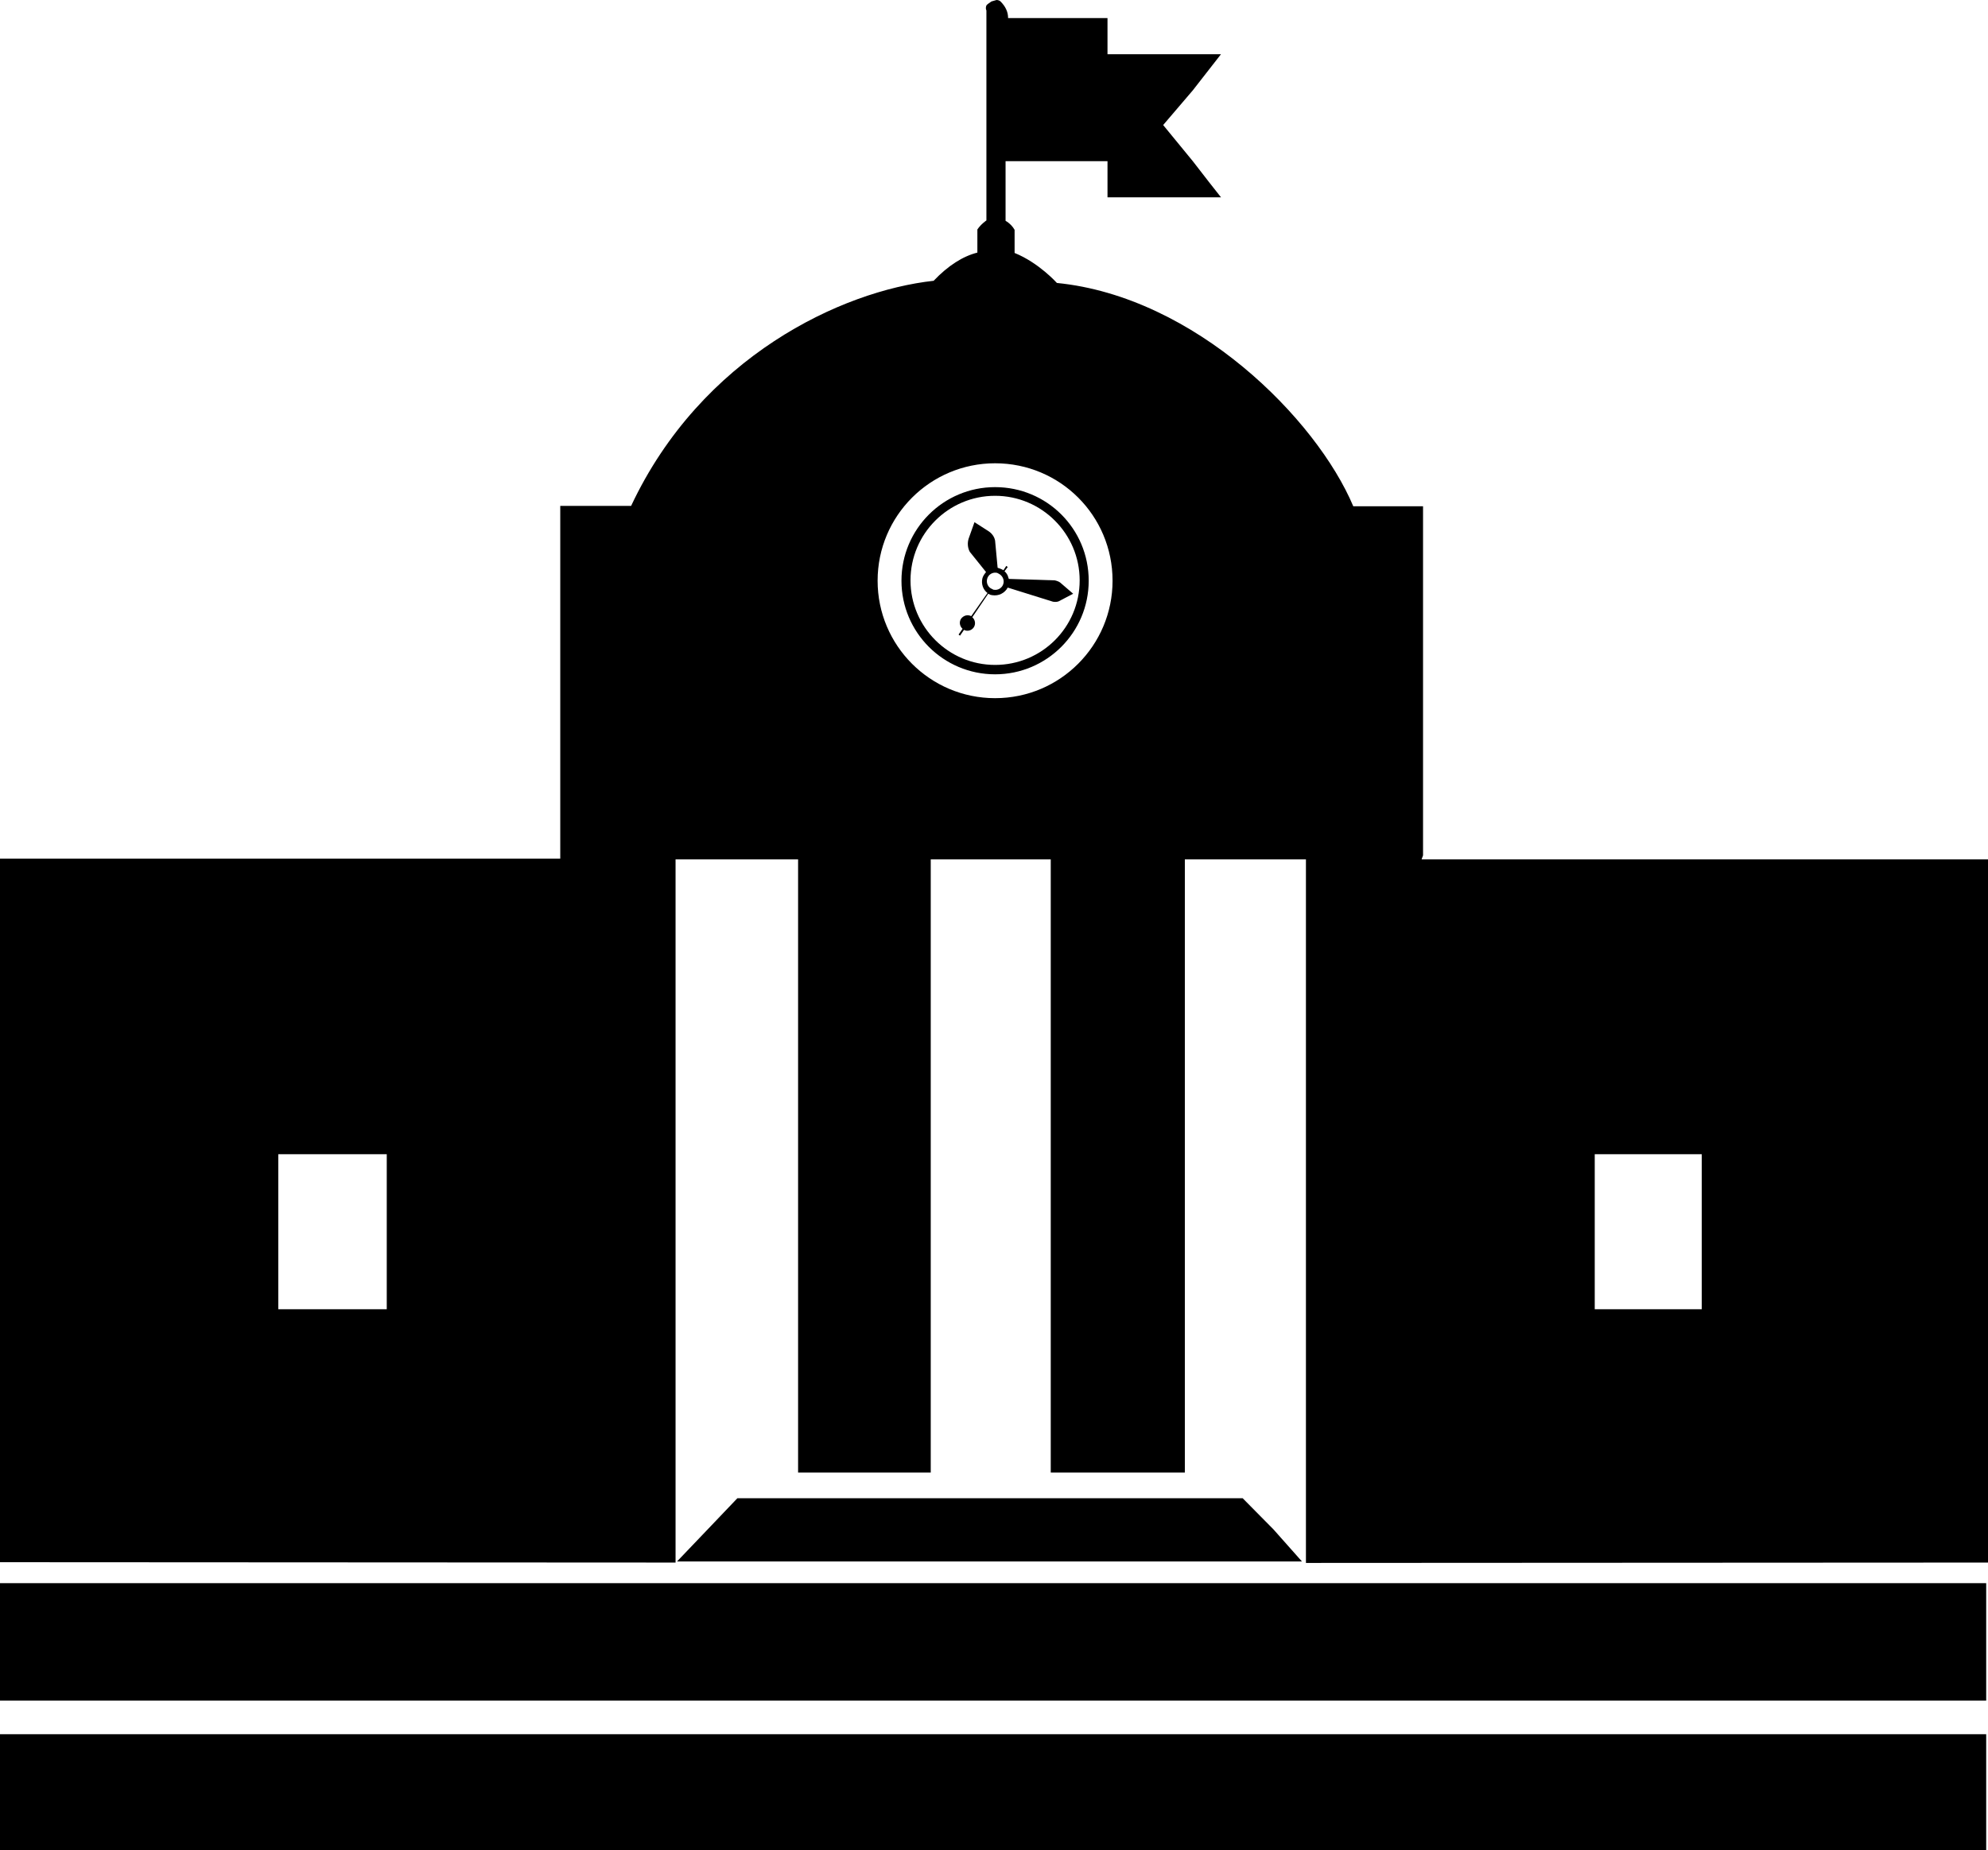 <?xml version="1.0" encoding="utf-8"?>
<!-- Generator: Adobe Illustrator 21.1.0, SVG Export Plug-In . SVG Version: 6.00 Build 0)  -->
<svg version="1.1" id="Layer_2" xmlns="http://www.w3.org/2000/svg" xmlns:xlink="http://www.w3.org/1999/xlink" x="0px" y="0px"
	 viewBox="0 0 550 512" style="enable-background:new 0 0 550 512;" xml:space="preserve">
<g>
	<path d="M293.4,161.3c-0.4-0.3-1-0.5-1.5-0.6l-12.8-0.4c0,0,0-0.1,0-0.1c-0.1-0.3-0.2-0.6-0.3-0.9c0-0.1-0.1-0.2-0.1-0.2
		c-0.2-0.4-0.5-0.7-0.8-1l0.9-1.2l-0.4-0.3l-0.8,1.2c-0.3-0.2-0.5-0.3-0.8-0.4l-0.5-0.2c-0.1,0-0.2,0-0.3-0.1l-0.7-7.5
		c-0.2-1.1-0.9-2-1.8-2.6l-3.9-2.5l-1.6,4.5c-0.4,1.2-0.3,2.6,0.3,3.7l4.5,5.6c-0.4,0.5-0.8,1-1,1.7c-0.4,1.6,0.2,3.2,1.4,4.1
		l-4.5,6.4c-1-0.5-2.1-0.2-2.8,0.7c-0.6,0.9-0.4,2.1,0.4,2.8l-1.1,1.6l0.4,0.3l1.1-1.6c0.9,0.5,2.1,0.2,2.7-0.7
		c0.6-0.9,0.4-2.1-0.4-2.8l4.4-6.5c0.2,0.1,0.4,0.2,0.6,0.3l0.5,0.1c1.8,0.3,3.5-0.6,4.3-2.1l12.5,3.9c0.5,0.1,1.1,0.1,1.6-0.1
		l4-2.1L293.4,161.3z M277.6,161.5c-0.3,1.2-1.5,1.9-2.6,1.7c-0.1,0-0.2,0-0.3-0.1c-0.1,0-0.2-0.1-0.2-0.1c-1.1-0.4-1.7-1.6-1.4-2.8
		c0.3-1.2,1.5-1.9,2.6-1.7c0.1,0,0.2,0,0.3,0.1c0.1,0,0.2,0.1,0.2,0.1C277.3,159.2,277.9,160.4,277.6,161.5z M293.4,161.3
		c-0.4-0.3-1-0.5-1.5-0.6l-12.8-0.4c0,0,0-0.1,0-0.1c-0.1-0.3-0.2-0.6-0.3-0.9c0-0.1-0.1-0.2-0.1-0.2c-0.2-0.4-0.5-0.7-0.8-1
		l0.9-1.2l-0.4-0.3l-0.8,1.2c-0.3-0.2-0.5-0.3-0.8-0.4l-0.5-0.2c-0.1,0-0.2,0-0.3-0.1l-0.7-7.5c-0.2-1.1-0.9-2-1.8-2.6l-3.9-2.5
		l-1.6,4.5c-0.4,1.2-0.3,2.6,0.3,3.7l4.5,5.6c-0.4,0.5-0.8,1-1,1.7c-0.4,1.6,0.2,3.2,1.4,4.1l-4.5,6.4c-1-0.5-2.1-0.2-2.8,0.7
		c-0.6,0.9-0.4,2.1,0.4,2.8l-1.1,1.6l0.4,0.3l1.1-1.6c0.9,0.5,2.1,0.2,2.7-0.7c0.6-0.9,0.4-2.1-0.4-2.8l4.4-6.5
		c0.2,0.1,0.4,0.2,0.6,0.3l0.5,0.1c1.8,0.3,3.5-0.6,4.3-2.1l12.5,3.9c0.5,0.1,1.1,0.1,1.6-0.1l4-2.1L293.4,161.3z M277.6,161.5
		c-0.3,1.2-1.5,1.9-2.6,1.7c-0.1,0-0.2,0-0.3-0.1c-0.1,0-0.2-0.1-0.2-0.1c-1.1-0.4-1.7-1.6-1.4-2.8c0.3-1.2,1.5-1.9,2.6-1.7
		c0.1,0,0.2,0,0.3,0.1c0.1,0,0.2,0.1,0.2,0.1C277.3,159.2,277.9,160.4,277.6,161.5z M293.3,161.2c-0.4-0.3-1-0.5-1.5-0.6l-12.7-0.4
		c-0.1-0.3-0.2-0.6-0.3-0.9c0-0.1-0.1-0.2-0.1-0.2c-0.2-0.4-0.5-0.8-0.8-1l0.9-1.2l-0.4-0.3l-0.8,1.2c-0.3-0.2-0.5-0.3-0.8-0.4
		l-0.5-0.2c-0.1,0-0.2,0-0.3-0.1l-0.7-7.5c-0.2-1.1-0.9-2-1.8-2.6l-3.9-2.5l-1.6,4.5c-0.4,1.2-0.3,2.6,0.3,3.7l4.5,5.6
		c-0.4,0.5-0.8,1-1,1.7c-0.4,1.6,0.2,3.2,1.4,4.1l-4.5,6.4c-1-0.5-2.1-0.2-2.8,0.7c-0.6,0.9-0.4,2.1,0.4,2.8l-1.1,1.6l0.4,0.3
		l1.1-1.6c0.9,0.5,2.1,0.2,2.7-0.7c0.6-0.9,0.4-2.1-0.4-2.8l4.4-6.5c0.2,0.1,0.4,0.2,0.6,0.3l0.5,0.1c1.8,0.3,3.5-0.6,4.3-2.1
		l12.5,3.9c0.5,0.1,1.1,0.1,1.6-0.1l4-2.1L293.3,161.2z M277.6,161.5c-0.3,1.2-1.5,1.9-2.6,1.7c-0.1,0-0.2,0-0.3-0.1
		c-0.1,0-0.2-0.1-0.2-0.1c-1.1-0.4-1.7-1.6-1.4-2.8c0.3-1.2,1.5-1.9,2.6-1.7c0.1,0,0.2,0,0.3,0.1c0.1,0,0.2,0.1,0.2,0.1
		C277.3,159.2,277.9,160.4,277.6,161.5z M293.3,161.2c-0.4-0.3-1-0.5-1.5-0.6l-12.7-0.4c-0.1-0.3-0.2-0.6-0.3-0.9
		c0-0.1-0.1-0.2-0.1-0.2c-0.2-0.4-0.5-0.8-0.8-1l0.9-1.2l-0.4-0.3l-0.8,1.2c-0.3-0.2-0.5-0.3-0.8-0.4l-0.5-0.2c-0.1,0-0.2,0-0.3-0.1
		l-0.7-7.5c-0.2-1.1-0.9-2-1.8-2.6l-3.9-2.5l-1.6,4.5c-0.4,1.2-0.3,2.6,0.3,3.7l4.5,5.6c-0.4,0.5-0.8,1-1,1.7
		c-0.4,1.6,0.2,3.2,1.4,4.1l-4.5,6.4c-1-0.5-2.1-0.2-2.8,0.7c-0.6,0.9-0.4,2.1,0.4,2.8l-1.1,1.6l0.4,0.3l1.1-1.6
		c0.9,0.5,2.1,0.2,2.7-0.7c0.6-0.9,0.4-2.1-0.4-2.8l4.4-6.5c0.2,0.1,0.4,0.2,0.6,0.3l0.5,0.1c1.8,0.3,3.5-0.6,4.3-2.1l12.5,3.9
		c0.5,0.1,1.1,0.1,1.6-0.1l4-2.1L293.3,161.2z M277.6,161.5c-0.3,1.2-1.5,1.9-2.6,1.7c-0.1,0-0.2,0-0.3-0.1c-0.1,0-0.2-0.1-0.2-0.1
		c-1.1-0.4-1.7-1.6-1.4-2.8c0.3-1.2,1.5-1.9,2.6-1.7c0.1,0,0.2,0,0.3,0.1c0.1,0,0.2,0.1,0.2,0.1
		C277.3,159.2,277.9,160.4,277.6,161.5z M293.3,161.2c-0.4-0.3-1-0.5-1.5-0.6l-12.7-0.4c-0.1-0.3-0.2-0.6-0.3-0.9
		c0-0.1-0.1-0.2-0.1-0.2c-0.2-0.4-0.5-0.8-0.8-1l0.9-1.2l-0.4-0.3l-0.8,1.2c-0.3-0.2-0.5-0.3-0.8-0.4l-0.5-0.2c-0.1,0-0.2,0-0.3-0.1
		l-0.7-7.5c-0.2-1.1-0.9-2-1.8-2.6l-3.9-2.5l-1.6,4.5c-0.4,1.2-0.3,2.6,0.3,3.7l4.5,5.6c-0.4,0.5-0.8,1-1,1.7
		c-0.4,1.6,0.2,3.2,1.4,4.1l-4.5,6.4c-1-0.5-2.1-0.2-2.8,0.7c-0.6,0.9-0.4,2.1,0.4,2.8l-1.1,1.6l0.4,0.3l1.1-1.6
		c0.9,0.5,2.1,0.2,2.7-0.7c0.6-0.9,0.4-2.1-0.4-2.8l4.4-6.5c0.2,0.1,0.4,0.2,0.6,0.3l0.5,0.1c1.8,0.3,3.5-0.6,4.3-2.1l12.5,3.9
		c0.5,0.1,1.1,0.1,1.6-0.1l4-2.1L293.3,161.2z M277.6,161.5c-0.3,1.2-1.5,1.9-2.6,1.7c-0.1,0-0.2,0-0.3-0.1c-0.1,0-0.2-0.1-0.2-0.1
		c-1.1-0.4-1.7-1.6-1.4-2.8c0.3-1.2,1.5-1.9,2.6-1.7c0.1,0,0.2,0,0.3,0.1c0.1,0,0.2,0.1,0.2,0.1
		C277.3,159.2,277.9,160.4,277.6,161.5z M293.3,161.2c-0.4-0.3-1-0.5-1.5-0.6l-12.7-0.4c-0.1-0.3-0.2-0.6-0.3-0.9
		c0-0.1-0.1-0.2-0.1-0.2c-0.2-0.4-0.5-0.8-0.8-1l0.9-1.2l-0.4-0.3l-0.8,1.2c-0.3-0.2-0.5-0.3-0.8-0.4l-0.5-0.2c-0.1,0-0.2,0-0.3-0.1
		l-0.7-7.5c-0.2-1.1-0.9-2-1.8-2.6l-3.9-2.5l-1.6,4.5c-0.4,1.2-0.3,2.6,0.3,3.7l4.5,5.6c-0.4,0.5-0.8,1-1,1.7
		c-0.4,1.6,0.2,3.2,1.4,4.1l-4.5,6.4c-1-0.5-2.1-0.2-2.8,0.7c-0.6,0.9-0.4,2.1,0.4,2.8l-1.1,1.6l0.4,0.3l1.1-1.6
		c0.9,0.5,2.1,0.2,2.7-0.7c0.6-0.9,0.4-2.1-0.4-2.8l4.4-6.5c0.2,0.1,0.4,0.2,0.6,0.3l0.5,0.1c1.8,0.3,3.5-0.6,4.3-2.1l12.5,3.9
		c0.5,0.1,1.1,0.1,1.6-0.1l4-2.1L293.3,161.2z M277.6,161.5c-0.3,1.2-1.5,1.9-2.6,1.7c-0.1,0-0.2,0-0.3-0.1c-0.1,0-0.2-0.1-0.2-0.1
		c-1.1-0.4-1.7-1.6-1.4-2.8c0.3-1.2,1.5-1.9,2.6-1.7c0.1,0,0.2,0,0.3,0.1c0.1,0,0.2,0.1,0.2,0.1
		C277.3,159.2,277.9,160.4,277.6,161.5z M275.3,134.8c-14.3,0-25.9,11.6-25.9,25.9s11.6,25.9,25.9,25.9s25.9-11.6,25.9-25.9
		C301.2,146.3,289.6,134.8,275.3,134.8z M275.3,184c-12.9,0-23.4-10.5-23.4-23.4c0-12.9,10.5-23.4,23.4-23.4
		c12.9,0,23.4,10.5,23.4,23.4C298.7,173.6,288.2,184,275.3,184z M293.3,161.2c-0.4-0.3-1-0.5-1.5-0.6l-12.7-0.4
		c-0.1-0.3-0.2-0.6-0.3-0.9c0-0.1-0.1-0.2-0.1-0.2c-0.2-0.4-0.5-0.8-0.8-1l0.9-1.2l-0.4-0.3l-0.8,1.2c-0.3-0.2-0.5-0.3-0.8-0.4
		l-0.5-0.2c-0.1,0-0.2,0-0.3-0.1l-0.7-7.5c-0.2-1.1-0.9-2-1.8-2.6l-3.9-2.5l-1.6,4.5c-0.4,1.2-0.3,2.6,0.3,3.7l4.5,5.6
		c-0.4,0.5-0.8,1-1,1.7c-0.4,1.6,0.2,3.2,1.4,4.1l-4.5,6.4c-1-0.5-2.1-0.2-2.8,0.7c-0.6,0.9-0.4,2.1,0.4,2.8l-1.1,1.6l0.4,0.3
		l1.1-1.6c0.9,0.5,2.1,0.2,2.7-0.7c0.6-0.9,0.4-2.1-0.4-2.8l4.4-6.5c0.2,0.1,0.4,0.2,0.6,0.3l0.5,0.1c1.8,0.3,3.5-0.6,4.3-2.1
		l12.5,3.9c0.5,0.1,1.1,0.1,1.6-0.1l4-2.1L293.3,161.2z M277.6,161.5c-0.3,1.2-1.5,1.9-2.6,1.7c-0.1,0-0.2,0-0.3-0.1
		c-0.1,0-0.2-0.1-0.2-0.1c-1.1-0.4-1.7-1.6-1.4-2.8c0.3-1.2,1.5-1.9,2.6-1.7c0.1,0,0.2,0,0.3,0.1c0.1,0,0.2,0.1,0.2,0.1
		C277.3,159.2,277.9,160.4,277.6,161.5z M293.3,161.2c-0.4-0.3-1-0.5-1.5-0.6l-12.7-0.4c-0.1-0.3-0.2-0.6-0.3-0.9
		c0-0.1-0.1-0.2-0.1-0.2c-0.2-0.4-0.5-0.8-0.8-1l0.9-1.2l-0.4-0.3l-0.8,1.2c-0.3-0.2-0.5-0.3-0.8-0.4l-0.5-0.2c-0.1,0-0.2,0-0.3-0.1
		l-0.7-7.5c-0.2-1.1-0.9-2-1.8-2.6l-3.9-2.5l-1.6,4.5c-0.4,1.2-0.3,2.6,0.3,3.7l4.5,5.6c-0.4,0.5-0.8,1-1,1.7
		c-0.4,1.6,0.2,3.2,1.4,4.1l-4.5,6.4c-1-0.5-2.1-0.2-2.8,0.7c-0.6,0.9-0.4,2.1,0.4,2.8l-1.1,1.6l0.4,0.3l1.1-1.6
		c0.9,0.5,2.1,0.2,2.7-0.7c0.6-0.9,0.4-2.1-0.4-2.8l4.4-6.5c0.2,0.1,0.4,0.2,0.6,0.3l0.5,0.1c1.8,0.3,3.5-0.6,4.3-2.1l12.5,3.9
		c0.5,0.1,1.1,0.1,1.6-0.1l4-2.1L293.3,161.2z M277.6,161.5c-0.3,1.2-1.5,1.9-2.6,1.7c-0.1,0-0.2,0-0.3-0.1c-0.1,0-0.2-0.1-0.2-0.1
		c-1.1-0.4-1.7-1.6-1.4-2.8c0.3-1.2,1.5-1.9,2.6-1.7c0.1,0,0.2,0,0.3,0.1c0.1,0,0.2,0.1,0.2,0.1
		C277.3,159.2,277.9,160.4,277.6,161.5z M293.3,161.2c-0.4-0.3-1-0.5-1.5-0.6l-12.7-0.4c-0.1-0.3-0.2-0.6-0.3-0.9
		c0-0.1-0.1-0.2-0.1-0.2c-0.2-0.4-0.5-0.8-0.8-1l0.9-1.2l-0.4-0.3l-0.8,1.2c-0.3-0.2-0.5-0.3-0.8-0.4l-0.5-0.2c-0.1,0-0.2,0-0.3-0.1
		l-0.7-7.5c-0.2-1.1-0.9-2-1.8-2.6l-3.9-2.5l-1.6,4.5c-0.4,1.2-0.3,2.6,0.3,3.7l4.5,5.6c-0.4,0.5-0.8,1-1,1.7
		c-0.4,1.6,0.2,3.2,1.4,4.1l-4.5,6.4c-1-0.5-2.1-0.2-2.8,0.7c-0.6,0.9-0.4,2.1,0.4,2.8l-1.1,1.6l0.4,0.3l1.1-1.6
		c0.9,0.5,2.1,0.2,2.7-0.7c0.6-0.9,0.4-2.1-0.4-2.8l4.4-6.5c0.2,0.1,0.4,0.2,0.6,0.3l0.5,0.1c1.8,0.3,3.5-0.6,4.3-2.1l12.5,3.9
		c0.5,0.1,1.1,0.1,1.6-0.1l4-2.1L293.3,161.2z M277.6,161.5c-0.3,1.2-1.5,1.9-2.6,1.7c-0.1,0-0.2,0-0.3-0.1c-0.1,0-0.2-0.1-0.2-0.1
		c-1.1-0.4-1.7-1.6-1.4-2.8c0.3-1.2,1.5-1.9,2.6-1.7c0.1,0,0.2,0,0.3,0.1c0.1,0,0.2,0.1,0.2,0.1
		C277.3,159.2,277.9,160.4,277.6,161.5z M293.3,161.2c-0.4-0.3-1-0.5-1.5-0.6l-12.7-0.4c-0.1-0.3-0.2-0.6-0.3-0.9
		c0-0.1-0.1-0.2-0.1-0.2c-0.2-0.4-0.5-0.8-0.8-1l0.9-1.2l-0.4-0.3l-0.8,1.2c-0.3-0.2-0.5-0.3-0.8-0.4l-0.5-0.2c-0.1,0-0.2,0-0.3-0.1
		l-0.7-7.5c-0.2-1.1-0.9-2-1.8-2.6l-3.9-2.5l-1.6,4.5c-0.4,1.2-0.3,2.6,0.3,3.7l4.5,5.6c-0.4,0.5-0.8,1-1,1.7
		c-0.4,1.6,0.2,3.2,1.4,4.1l-4.5,6.4c-1-0.5-2.1-0.2-2.8,0.7c-0.6,0.9-0.4,2.1,0.4,2.8l-1.1,1.6l0.4,0.3l1.1-1.6
		c0.9,0.5,2.1,0.2,2.7-0.7c0.6-0.9,0.4-2.1-0.4-2.8l4.4-6.5c0.2,0.1,0.4,0.2,0.6,0.3l0.5,0.1c1.8,0.3,3.5-0.6,4.3-2.1l12.5,3.9
		c0.5,0.1,1.1,0.1,1.6-0.1l4-2.1L293.3,161.2z M277.6,161.5c-0.3,1.2-1.5,1.9-2.6,1.7c-0.1,0-0.2,0-0.3-0.1c-0.1,0-0.2-0.1-0.2-0.1
		c-1.1-0.4-1.7-1.6-1.4-2.8c0.3-1.2,1.5-1.9,2.6-1.7c0.1,0,0.2,0,0.3,0.1c0.1,0,0.2,0.1,0.2,0.1
		C277.3,159.2,277.9,160.4,277.6,161.5z M293.3,161.2c-0.4-0.3-1-0.5-1.5-0.6l-12.7-0.4c-0.1-0.3-0.2-0.6-0.3-0.9
		c0-0.1-0.1-0.2-0.1-0.2c-0.2-0.4-0.5-0.8-0.8-1l0.9-1.2l-0.4-0.3l-0.8,1.2c-0.3-0.2-0.5-0.3-0.8-0.4l-0.5-0.2c-0.1,0-0.2,0-0.3-0.1
		l-0.7-7.5c-0.2-1.1-0.9-2-1.8-2.6l-3.9-2.5l-1.6,4.5c-0.4,1.2-0.3,2.6,0.3,3.7l4.5,5.6c-0.4,0.5-0.8,1-1,1.7
		c-0.4,1.6,0.2,3.2,1.4,4.1l-4.5,6.4c-1-0.5-2.1-0.2-2.8,0.7c-0.6,0.9-0.4,2.1,0.4,2.8l-1.1,1.6l0.4,0.3l1.1-1.6
		c0.9,0.5,2.1,0.2,2.7-0.7c0.6-0.9,0.4-2.1-0.4-2.8l4.4-6.5c0.2,0.1,0.4,0.2,0.6,0.3l0.5,0.1c1.8,0.3,3.5-0.6,4.3-2.1l12.5,3.9
		c0.5,0.1,1.1,0.1,1.6-0.1l4-2.1L293.3,161.2z M277.6,161.5c-0.3,1.2-1.5,1.9-2.6,1.7c-0.1,0-0.2,0-0.3-0.1c-0.1,0-0.2-0.1-0.2-0.1
		c-1.1-0.4-1.7-1.6-1.4-2.8c0.3-1.2,1.5-1.9,2.6-1.7c0.1,0,0.2,0,0.3,0.1c0.1,0,0.2,0.1,0.2,0.1
		C277.3,159.2,277.9,160.4,277.6,161.5z M293.3,161.2c-0.4-0.3-1-0.5-1.5-0.6l-12.7-0.4c-0.1-0.3-0.2-0.6-0.3-0.9
		c0-0.1-0.1-0.2-0.1-0.2c-0.2-0.4-0.5-0.8-0.8-1l0.9-1.2l-0.4-0.3l-0.8,1.2c-0.3-0.2-0.5-0.3-0.8-0.4l-0.5-0.2c-0.1,0-0.2,0-0.3-0.1
		l-0.7-7.5c-0.2-1.1-0.9-2-1.8-2.6l-3.9-2.5l-1.6,4.5c-0.4,1.2-0.3,2.6,0.3,3.7l4.5,5.6c-0.4,0.5-0.8,1-1,1.7
		c-0.4,1.6,0.2,3.2,1.4,4.1l-4.5,6.4c-1-0.5-2.1-0.2-2.8,0.7c-0.6,0.9-0.4,2.1,0.4,2.8l-1.1,1.6l0.4,0.3l1.1-1.6
		c0.9,0.5,2.1,0.2,2.7-0.7c0.6-0.9,0.4-2.1-0.4-2.8l4.4-6.5c0.2,0.1,0.4,0.2,0.6,0.3l0.5,0.1c1.8,0.3,3.5-0.6,4.3-2.1l12.5,3.9
		c0.5,0.1,1.1,0.1,1.6-0.1l4-2.1L293.3,161.2z M277.6,161.5c-0.3,1.2-1.5,1.9-2.6,1.7c-0.1,0-0.2,0-0.3-0.1c-0.1,0-0.2-0.1-0.2-0.1
		c-1.1-0.4-1.7-1.6-1.4-2.8c0.3-1.2,1.5-1.9,2.6-1.7c0.1,0,0.2,0,0.3,0.1c0.1,0,0.2,0.1,0.2,0.1
		C277.3,159.2,277.9,160.4,277.6,161.5z M275.3,134.8c-14.3,0-25.9,11.6-25.9,25.9s11.6,25.9,25.9,25.9s25.9-11.6,25.9-25.9
		C301.2,146.3,289.6,134.8,275.3,134.8z M275.3,184c-12.9,0-23.4-10.5-23.4-23.4c0-12.9,10.5-23.4,23.4-23.4
		c12.9,0,23.4,10.5,23.4,23.4C298.7,173.6,288.2,184,275.3,184z M293.3,161.2c-0.4-0.3-1-0.5-1.5-0.6l-12.7-0.4
		c-0.1-0.3-0.2-0.6-0.3-0.9c0-0.1-0.1-0.2-0.1-0.2c-0.2-0.4-0.5-0.8-0.8-1l0.9-1.2l-0.4-0.3l-0.8,1.2c-0.3-0.2-0.5-0.3-0.8-0.4
		l-0.5-0.2c-0.1,0-0.2,0-0.3-0.1l-0.7-7.5c-0.2-1.1-0.9-2-1.8-2.6l-3.9-2.5l-1.6,4.5c-0.4,1.2-0.3,2.6,0.3,3.7l4.5,5.6
		c-0.4,0.5-0.8,1-1,1.7c-0.4,1.6,0.2,3.2,1.4,4.1l-4.5,6.4c-1-0.5-2.1-0.2-2.8,0.7c-0.6,0.9-0.4,2.1,0.4,2.8l-1.1,1.6l0.4,0.3
		l1.1-1.6c0.9,0.5,2.1,0.2,2.7-0.7c0.6-0.9,0.4-2.1-0.4-2.8l4.4-6.5c0.2,0.1,0.4,0.2,0.6,0.3l0.5,0.1c1.8,0.3,3.5-0.6,4.3-2.1
		l12.5,3.9c0.5,0.1,1.1,0.1,1.6-0.1l4-2.1L293.3,161.2z M277.6,161.5c-0.3,1.2-1.5,1.9-2.6,1.7c-0.1,0-0.2,0-0.3-0.1
		c-0.1,0-0.2-0.1-0.2-0.1c-1.1-0.4-1.7-1.6-1.4-2.8c0.3-1.2,1.5-1.9,2.6-1.7c0.1,0,0.2,0,0.3,0.1c0.1,0,0.2,0.1,0.2,0.1
		C277.3,159.2,277.9,160.4,277.6,161.5z M293.3,161.2c-0.4-0.3-1-0.5-1.5-0.6l-12.7-0.4c-0.1-0.3-0.2-0.6-0.3-0.9
		c0-0.1-0.1-0.2-0.1-0.2c-0.2-0.4-0.5-0.8-0.8-1l0.9-1.2l-0.4-0.3l-0.8,1.2c-0.3-0.2-0.5-0.3-0.8-0.4l-0.5-0.2c-0.1,0-0.2,0-0.3-0.1
		l-0.7-7.5c-0.2-1.1-0.9-2-1.8-2.6l-3.9-2.5l-1.6,4.5c-0.4,1.2-0.3,2.6,0.3,3.7l4.5,5.6c-0.4,0.5-0.8,1-1,1.7
		c-0.4,1.6,0.2,3.2,1.4,4.1l-4.5,6.4c-1-0.5-2.1-0.2-2.8,0.7c-0.6,0.9-0.4,2.1,0.4,2.8l-1.1,1.6l0.4,0.3l1.1-1.6
		c0.9,0.5,2.1,0.2,2.7-0.7c0.6-0.9,0.4-2.1-0.4-2.8l4.4-6.5c0.2,0.1,0.4,0.2,0.6,0.3l0.5,0.1c1.8,0.3,3.5-0.6,4.3-2.1l12.5,3.9
		c0.5,0.1,1.1,0.1,1.6-0.1l4-2.1L293.3,161.2z M277.6,161.5c-0.3,1.2-1.5,1.9-2.6,1.7c-0.1,0-0.2,0-0.3-0.1c-0.1,0-0.2-0.1-0.2-0.1
		c-1.1-0.4-1.7-1.6-1.4-2.8c0.3-1.2,1.5-1.9,2.6-1.7c0.1,0,0.2,0,0.3,0.1c0.1,0,0.2,0.1,0.2,0.1
		C277.3,159.2,277.9,160.4,277.6,161.5z M293.3,161.2c-0.4-0.3-1-0.5-1.5-0.6l-12.7-0.4c-0.1-0.3-0.2-0.6-0.3-0.9
		c0-0.1-0.1-0.2-0.1-0.2c-0.2-0.4-0.5-0.8-0.8-1l0.9-1.2l-0.4-0.3l-0.8,1.2c-0.3-0.2-0.5-0.3-0.8-0.4l-0.5-0.2c-0.1,0-0.2,0-0.3-0.1
		l-0.7-7.5c-0.2-1.1-0.9-2-1.8-2.6l-3.9-2.5l-1.6,4.5c-0.4,1.2-0.3,2.6,0.3,3.7l4.5,5.6c-0.4,0.5-0.8,1-1,1.7
		c-0.4,1.6,0.2,3.2,1.4,4.1l-4.5,6.4c-1-0.5-2.1-0.2-2.8,0.7c-0.6,0.9-0.4,2.1,0.4,2.8l-1.1,1.6l0.4,0.3l1.1-1.6
		c0.9,0.5,2.1,0.2,2.7-0.7c0.6-0.9,0.4-2.1-0.4-2.8l4.4-6.5c0.2,0.1,0.4,0.2,0.6,0.3l0.5,0.1c1.8,0.3,3.5-0.6,4.3-2.1l12.5,3.9
		c0.5,0.1,1.1,0.1,1.6-0.1l4-2.1L293.3,161.2z M277.6,161.5c-0.3,1.2-1.5,1.9-2.6,1.7c-0.1,0-0.2,0-0.3-0.1c-0.1,0-0.2-0.1-0.2-0.1
		c-1.1-0.4-1.7-1.6-1.4-2.8c0.3-1.2,1.5-1.9,2.6-1.7c0.1,0,0.2,0,0.3,0.1c0.1,0,0.2,0.1,0.2,0.1
		C277.3,159.2,277.9,160.4,277.6,161.5z M293.3,161.2c-0.4-0.3-1-0.5-1.5-0.6l-12.7-0.4c-0.1-0.3-0.2-0.6-0.3-0.9
		c0-0.1-0.1-0.2-0.1-0.2c-0.2-0.4-0.5-0.8-0.8-1l0.9-1.2l-0.4-0.3l-0.8,1.2c-0.3-0.2-0.5-0.3-0.8-0.4l-0.5-0.2c-0.1,0-0.2,0-0.3-0.1
		l-0.7-7.5c-0.2-1.1-0.9-2-1.8-2.6l-3.9-2.5l-1.6,4.5c-0.4,1.2-0.3,2.6,0.3,3.7l4.5,5.6c-0.4,0.5-0.8,1-1,1.7
		c-0.4,1.6,0.2,3.2,1.4,4.1l-4.5,6.4c-1-0.5-2.1-0.2-2.8,0.7c-0.6,0.9-0.4,2.1,0.4,2.8l-1.1,1.6l0.4,0.3l1.1-1.6
		c0.9,0.5,2.1,0.2,2.7-0.7c0.6-0.9,0.4-2.1-0.4-2.8l4.4-6.5c0.2,0.1,0.4,0.2,0.6,0.3l0.5,0.1c1.8,0.3,3.5-0.6,4.3-2.1l12.5,3.9
		c0.5,0.1,1.1,0.1,1.6-0.1l4-2.1L293.3,161.2z M277.6,161.5c-0.3,1.2-1.5,1.9-2.6,1.7c-0.1,0-0.2,0-0.3-0.1c-0.1,0-0.2-0.1-0.2-0.1
		c-1.1-0.4-1.7-1.6-1.4-2.8c0.3-1.2,1.5-1.9,2.6-1.7c0.1,0,0.2,0,0.3,0.1c0.1,0,0.2,0.1,0.2,0.1
		C277.3,159.2,277.9,160.4,277.6,161.5z M275.3,134.8c-14.3,0-25.9,11.6-25.9,25.9s11.6,25.9,25.9,25.9s25.9-11.6,25.9-25.9
		C301.2,146.3,289.6,134.8,275.3,134.8z M275.3,184c-12.9,0-23.4-10.5-23.4-23.4c0-12.9,10.5-23.4,23.4-23.4
		c12.9,0,23.4,10.5,23.4,23.4C298.7,173.6,288.2,184,275.3,184z M293.3,161.2c-0.4-0.3-1-0.5-1.5-0.6l-12.7-0.4
		c-0.1-0.3-0.2-0.6-0.3-0.9c0-0.1-0.1-0.2-0.1-0.2c-0.2-0.4-0.5-0.8-0.8-1l0.9-1.2l-0.4-0.3l-0.8,1.2c-0.3-0.2-0.5-0.3-0.8-0.4
		l-0.5-0.2c-0.1,0-0.2,0-0.3-0.1l-0.7-7.5c-0.2-1.1-0.9-2-1.8-2.6l-3.9-2.5l-1.6,4.5c-0.4,1.2-0.3,2.6,0.3,3.7l4.5,5.6
		c-0.4,0.5-0.8,1-1,1.7c-0.4,1.6,0.2,3.2,1.4,4.1l-4.5,6.4c-1-0.5-2.1-0.2-2.8,0.7c-0.6,0.9-0.4,2.1,0.4,2.8l-1.1,1.6l0.4,0.3
		l1.1-1.6c0.9,0.5,2.1,0.2,2.7-0.7c0.6-0.9,0.4-2.1-0.4-2.8l4.4-6.5c0.2,0.1,0.4,0.2,0.6,0.3l0.5,0.1c1.8,0.3,3.5-0.6,4.3-2.1
		l12.5,3.9c0.5,0.1,1.1,0.1,1.6-0.1l4-2.1L293.3,161.2z M277.6,161.5c-0.3,1.2-1.5,1.9-2.6,1.7c-0.1,0-0.2,0-0.3-0.1
		c-0.1,0-0.2-0.1-0.2-0.1c-1.1-0.4-1.7-1.6-1.4-2.8c0.3-1.2,1.5-1.9,2.6-1.7c0.1,0,0.2,0,0.3,0.1c0.1,0,0.2,0.1,0.2,0.1
		C277.3,159.2,277.9,160.4,277.6,161.5z M293.3,161.2c-0.4-0.3-1-0.5-1.5-0.6l-12.7-0.4c-0.1-0.3-0.2-0.6-0.3-0.9
		c0-0.1-0.1-0.2-0.1-0.2c-0.2-0.4-0.5-0.8-0.8-1l0.9-1.2l-0.4-0.3l-0.8,1.2c-0.3-0.2-0.5-0.3-0.8-0.4l-0.5-0.2c-0.1,0-0.2,0-0.3-0.1
		l-0.7-7.5c-0.2-1.1-0.9-2-1.8-2.6l-3.9-2.5l-1.6,4.5c-0.4,1.2-0.3,2.6,0.3,3.7l4.5,5.6c-0.4,0.5-0.8,1-1,1.7
		c-0.4,1.6,0.2,3.2,1.4,4.1l-4.5,6.4c-1-0.5-2.1-0.2-2.8,0.7c-0.6,0.9-0.4,2.1,0.4,2.8l-1.1,1.6l0.4,0.3l1.1-1.6
		c0.9,0.5,2.1,0.2,2.7-0.7c0.6-0.9,0.4-2.1-0.4-2.8l4.4-6.5c0.2,0.1,0.4,0.2,0.6,0.3l0.5,0.1c1.8,0.3,3.5-0.6,4.3-2.1l12.5,3.9
		c0.5,0.1,1.1,0.1,1.6-0.1l4-2.1L293.3,161.2z M277.6,161.5c-0.3,1.2-1.5,1.9-2.6,1.7c-0.1,0-0.2,0-0.3-0.1c-0.1,0-0.2-0.1-0.2-0.1
		c-1.1-0.4-1.7-1.6-1.4-2.8c0.3-1.2,1.5-1.9,2.6-1.7c0.1,0,0.2,0,0.3,0.1c0.1,0,0.2,0.1,0.2,0.1
		C277.3,159.2,277.9,160.4,277.6,161.5z M275.3,134.8c-14.3,0-25.9,11.6-25.9,25.9s11.6,25.9,25.9,25.9s25.9-11.6,25.9-25.9
		C301.2,146.3,289.6,134.8,275.3,134.8z M275.3,184c-12.9,0-23.4-10.5-23.4-23.4c0-12.9,10.5-23.4,23.4-23.4
		c12.9,0,23.4,10.5,23.4,23.4C298.7,173.6,288.2,184,275.3,184z M393.3,237.8l0.4-1.1v-96.6h-19.3c-10.2-24.2-43.8-58-82-61.8
		c0,0-5-5.6-11.7-8.3v-6.4c-0.5-0.9-1.3-1.8-2.5-2.5V44.6h28.2v10h31.4c-1.9-2.4-4.5-5.7-7.8-10l-8.2-10L330,25l7.8-10h-31.4V5
		h-27.5c0-1.7-0.7-3.2-2.1-4.6c-0.2-0.2-0.6-0.4-1.1-0.4l-1.4,0.4c-0.7,0.5-1.2,0.8-1.4,1.1c-0.2,0.5-0.2,1,0,1.4V61
		c0,0-1.5,1-2.5,2.5v6.4c-4,1-8.1,3.6-12.1,7.8c-25.5,2.8-64.3,21-83.7,62.3H155v97.6H0v194.7l186.9,0.1V237.8h33.9v169.7h36.7
		V237.8h33.2v169.7h37.1V237.8h33.5v194.7l188.7-0.1V237.8H393.3z M107,362.3H77v-42.9h30V362.3z M275.3,193.2
		c-18,0-32.5-14.6-32.5-32.5c0-18,14.6-32.5,32.5-32.5c18,0,32.5,14.5,32.5,32.5C307.8,178.6,293.3,193.2,275.3,193.2z M470.8,362.3
		h-29.6v-42.9h29.6V362.3z M279.1,160.2c-0.1-0.3-0.2-0.6-0.3-0.9c0-0.1-0.1-0.2-0.1-0.2c-0.2-0.4-0.5-0.8-0.8-1l0.9-1.2l-0.4-0.3
		l-0.8,1.2c-0.3-0.2-0.5-0.3-0.8-0.4l-0.5-0.2c-0.1,0-0.2,0-0.3-0.1l-0.7-7.5c-0.2-1.1-0.9-2-1.8-2.6l-3.9-2.5l-1.6,4.5
		c-0.4,1.2-0.3,2.6,0.3,3.7l4.5,5.6c-0.4,0.5-0.8,1-1,1.7c-0.4,1.6,0.2,3.2,1.4,4.1l-4.5,6.4c-1-0.5-2.1-0.2-2.8,0.7
		c-0.6,0.9-0.4,2.1,0.4,2.8l-1.1,1.6l0.4,0.3l1.1-1.6c0.9,0.5,2.1,0.2,2.7-0.7c0.6-0.9,0.4-2.1-0.4-2.8l4.4-6.5
		c0.2,0.1,0.4,0.2,0.6,0.3l0.5,0.1c1.8,0.3,3.5-0.6,4.3-2.1l12.5,3.9c0.5,0.1,1.1,0.1,1.6-0.1l4-2.1l-3.5-3c-0.4-0.3-1-0.5-1.5-0.6
		L279.1,160.2z M277.6,161.5c-0.3,1.2-1.5,1.9-2.6,1.7c-0.1,0-0.2,0-0.3-0.1c-0.1,0-0.2-0.1-0.2-0.1c-1.1-0.4-1.7-1.6-1.4-2.8
		c0.3-1.2,1.5-1.9,2.6-1.7c0.1,0,0.2,0,0.3,0.1c0.1,0,0.2,0.1,0.2,0.1C277.3,159.2,277.9,160.4,277.6,161.5z M275.3,134.8
		c-14.3,0-25.9,11.6-25.9,25.9s11.6,25.9,25.9,25.9s25.9-11.6,25.9-25.9C301.2,146.3,289.6,134.8,275.3,134.8z M275.3,184
		c-12.9,0-23.4-10.5-23.4-23.4c0-12.9,10.5-23.4,23.4-23.4c12.9,0,23.4,10.5,23.4,23.4C298.7,173.6,288.2,184,275.3,184z
		 M293.3,161.2c-0.4-0.3-1-0.5-1.5-0.6l-12.7-0.4c-0.1-0.3-0.2-0.6-0.3-0.9c0-0.1-0.1-0.2-0.1-0.2c-0.2-0.4-0.5-0.8-0.8-1l0.9-1.2
		l-0.4-0.3l-0.8,1.2c-0.3-0.2-0.5-0.3-0.8-0.4l-0.5-0.2c-0.1,0-0.2,0-0.3-0.1l-0.7-7.5c-0.2-1.1-0.9-2-1.8-2.6l-3.9-2.5l-1.6,4.5
		c-0.4,1.2-0.3,2.6,0.3,3.7l4.5,5.6c-0.4,0.5-0.8,1-1,1.7c-0.4,1.6,0.2,3.2,1.4,4.1l-4.5,6.4c-1-0.5-2.1-0.2-2.8,0.7
		c-0.6,0.9-0.4,2.1,0.4,2.8l-1.1,1.6l0.4,0.3l1.1-1.6c0.9,0.5,2.1,0.2,2.7-0.7c0.6-0.9,0.4-2.1-0.4-2.8l4.4-6.5
		c0.2,0.1,0.4,0.2,0.6,0.3l0.5,0.1c1.8,0.3,3.5-0.6,4.3-2.1l12.5,3.9c0.5,0.1,1.1,0.1,1.6-0.1l4-2.1L293.3,161.2z M277.6,161.5
		c-0.3,1.2-1.5,1.9-2.6,1.7c-0.1,0-0.2,0-0.3-0.1c-0.1,0-0.2-0.1-0.2-0.1c-1.1-0.4-1.7-1.6-1.4-2.8c0.3-1.2,1.5-1.9,2.6-1.7
		c0.1,0,0.2,0,0.3,0.1c0.1,0,0.2,0.1,0.2,0.1C277.3,159.2,277.9,160.4,277.6,161.5z M293.3,161.2c-0.4-0.3-1-0.5-1.5-0.6l-12.7-0.4
		c-0.1-0.3-0.2-0.6-0.3-0.9c0-0.1-0.1-0.2-0.1-0.2c-0.2-0.4-0.5-0.8-0.8-1l0.9-1.2l-0.4-0.3l-0.8,1.2c-0.3-0.2-0.5-0.3-0.8-0.4
		l-0.5-0.2c-0.1,0-0.2,0-0.3-0.1l-0.7-7.5c-0.2-1.1-0.9-2-1.8-2.6l-3.9-2.5l-1.6,4.5c-0.4,1.2-0.3,2.6,0.3,3.7l4.5,5.6
		c-0.4,0.5-0.8,1-1,1.7c-0.4,1.6,0.2,3.2,1.4,4.1l-4.5,6.4c-1-0.5-2.1-0.2-2.8,0.7c-0.6,0.9-0.4,2.1,0.4,2.8l-1.1,1.6l0.4,0.3
		l1.1-1.6c0.9,0.5,2.1,0.2,2.7-0.7c0.6-0.9,0.4-2.1-0.4-2.8l4.4-6.5c0.2,0.1,0.4,0.2,0.6,0.3l0.5,0.1c1.8,0.3,3.5-0.6,4.3-2.1
		l12.5,3.9c0.5,0.1,1.1,0.1,1.6-0.1l4-2.1L293.3,161.2z M277.6,161.5c-0.3,1.2-1.5,1.9-2.6,1.7c-0.1,0-0.2,0-0.3-0.1
		c-0.1,0-0.2-0.1-0.2-0.1c-1.1-0.4-1.7-1.6-1.4-2.8c0.3-1.2,1.5-1.9,2.6-1.7c0.1,0,0.2,0,0.3,0.1c0.1,0,0.2,0.1,0.2,0.1
		C277.3,159.2,277.9,160.4,277.6,161.5z M275.3,134.8c-14.3,0-25.9,11.6-25.9,25.9s11.6,25.9,25.9,25.9s25.9-11.6,25.9-25.9
		C301.2,146.3,289.6,134.8,275.3,134.8z M275.3,184c-12.9,0-23.4-10.5-23.4-23.4c0-12.9,10.5-23.4,23.4-23.4
		c12.9,0,23.4,10.5,23.4,23.4C298.7,173.6,288.2,184,275.3,184z M293.3,161.2c-0.4-0.3-1-0.5-1.5-0.6l-12.7-0.4
		c-0.1-0.3-0.2-0.6-0.3-0.9c0-0.1-0.1-0.2-0.1-0.2c-0.2-0.4-0.5-0.8-0.8-1l0.9-1.2l-0.4-0.3l-0.8,1.2c-0.3-0.2-0.5-0.3-0.8-0.4
		l-0.5-0.2c-0.1,0-0.2,0-0.3-0.1l-0.7-7.5c-0.2-1.1-0.9-2-1.8-2.6l-3.9-2.5l-1.6,4.5c-0.4,1.2-0.3,2.6,0.3,3.7l4.5,5.6
		c-0.4,0.5-0.8,1-1,1.7c-0.4,1.6,0.2,3.2,1.4,4.1l-4.5,6.4c-1-0.5-2.1-0.2-2.8,0.7c-0.6,0.9-0.4,2.1,0.4,2.8l-1.1,1.6l0.4,0.3
		l1.1-1.6c0.9,0.5,2.1,0.2,2.7-0.7c0.6-0.9,0.4-2.1-0.4-2.8l4.4-6.5c0.2,0.1,0.4,0.2,0.6,0.3l0.5,0.1c1.8,0.3,3.5-0.6,4.3-2.1
		l12.5,3.9c0.5,0.1,1.1,0.1,1.6-0.1l4-2.1L293.3,161.2z M277.6,161.5c-0.3,1.2-1.5,1.9-2.6,1.7c-0.1,0-0.2,0-0.3-0.1
		c-0.1,0-0.2-0.1-0.2-0.1c-1.1-0.4-1.7-1.6-1.4-2.8c0.3-1.2,1.5-1.9,2.6-1.7c0.1,0,0.2,0,0.3,0.1c0.1,0,0.2,0.1,0.2,0.1
		C277.3,159.2,277.9,160.4,277.6,161.5z M293.3,161.2c-0.4-0.3-1-0.5-1.5-0.6l-12.7-0.4c-0.1-0.3-0.2-0.6-0.3-0.9
		c0-0.1-0.1-0.2-0.1-0.2c-0.2-0.4-0.5-0.8-0.8-1l0.9-1.2l-0.4-0.3l-0.8,1.2c-0.3-0.2-0.5-0.3-0.8-0.4l-0.5-0.2c-0.1,0-0.2,0-0.3-0.1
		l-0.7-7.5c-0.2-1.1-0.9-2-1.8-2.6l-3.9-2.5l-1.6,4.5c-0.4,1.2-0.3,2.6,0.3,3.7l4.5,5.6c-0.4,0.5-0.8,1-1,1.7
		c-0.4,1.6,0.2,3.2,1.4,4.1l-4.5,6.4c-1-0.5-2.1-0.2-2.8,0.7c-0.6,0.9-0.4,2.1,0.4,2.8l-1.1,1.6l0.4,0.3l1.1-1.6
		c0.9,0.5,2.1,0.2,2.7-0.7c0.6-0.9,0.4-2.1-0.4-2.8l4.4-6.5c0.2,0.1,0.4,0.2,0.6,0.3l0.5,0.1c1.8,0.3,3.5-0.6,4.3-2.1l12.5,3.9
		c0.5,0.1,1.1,0.1,1.6-0.1l4-2.1L293.3,161.2z M277.6,161.5c-0.3,1.2-1.5,1.9-2.6,1.7c-0.1,0-0.2,0-0.3-0.1c-0.1,0-0.2-0.1-0.2-0.1
		c-1.1-0.4-1.7-1.6-1.4-2.8c0.3-1.2,1.5-1.9,2.6-1.7c0.1,0,0.2,0,0.3,0.1c0.1,0,0.2,0.1,0.2,0.1
		C277.3,159.2,277.9,160.4,277.6,161.5z M293.3,161.2c-0.4-0.3-1-0.5-1.5-0.6l-12.7-0.4c-0.1-0.3-0.2-0.6-0.3-0.9
		c0-0.1-0.1-0.2-0.1-0.2c-0.2-0.4-0.5-0.8-0.8-1l0.9-1.2l-0.4-0.3l-0.8,1.2c-0.3-0.2-0.5-0.3-0.8-0.4l-0.5-0.2c-0.1,0-0.2,0-0.3-0.1
		l-0.7-7.5c-0.2-1.1-0.9-2-1.8-2.6l-3.9-2.5l-1.6,4.5c-0.4,1.2-0.3,2.6,0.3,3.7l4.5,5.6c-0.4,0.5-0.8,1-1,1.7
		c-0.4,1.6,0.2,3.2,1.4,4.1l-4.5,6.4c-1-0.5-2.1-0.2-2.8,0.7c-0.6,0.9-0.4,2.1,0.4,2.8l-1.1,1.6l0.4,0.3l1.1-1.6
		c0.9,0.5,2.1,0.2,2.7-0.7c0.6-0.9,0.4-2.1-0.4-2.8l4.4-6.5c0.2,0.1,0.4,0.2,0.6,0.3l0.5,0.1c1.8,0.3,3.5-0.6,4.3-2.1l12.5,3.9
		c0.5,0.1,1.1,0.1,1.6-0.1l4-2.1L293.3,161.2z M277.6,161.5c-0.3,1.2-1.5,1.9-2.6,1.7c-0.1,0-0.2,0-0.3-0.1c-0.1,0-0.2-0.1-0.2-0.1
		c-1.1-0.4-1.7-1.6-1.4-2.8c0.3-1.2,1.5-1.9,2.6-1.7c0.1,0,0.2,0,0.3,0.1c0.1,0,0.2,0.1,0.2,0.1
		C277.3,159.2,277.9,160.4,277.6,161.5z M293.3,161.2c-0.4-0.3-1-0.5-1.5-0.6l-12.7-0.4c-0.1-0.3-0.2-0.6-0.3-0.9
		c0-0.1-0.1-0.2-0.1-0.2c-0.2-0.4-0.5-0.8-0.8-1l0.9-1.2l-0.4-0.3l-0.8,1.2c-0.3-0.2-0.5-0.3-0.8-0.4l-0.5-0.2c-0.1,0-0.2,0-0.3-0.1
		l-0.7-7.5c-0.2-1.1-0.9-2-1.8-2.6l-3.9-2.5l-1.6,4.5c-0.4,1.2-0.3,2.6,0.3,3.7l4.5,5.6c-0.4,0.5-0.8,1-1,1.7
		c-0.4,1.6,0.2,3.2,1.4,4.1l-4.5,6.4c-1-0.5-2.1-0.2-2.8,0.7c-0.6,0.9-0.4,2.1,0.4,2.8l-1.1,1.6l0.4,0.3l1.1-1.6
		c0.9,0.5,2.1,0.2,2.7-0.7c0.6-0.9,0.4-2.1-0.4-2.8l4.4-6.5c0.2,0.1,0.4,0.2,0.6,0.3l0.5,0.1c1.8,0.3,3.5-0.6,4.3-2.1l12.5,3.9
		c0.5,0.1,1.1,0.1,1.6-0.1l4-2.1L293.3,161.2z M277.6,161.5c-0.3,1.2-1.5,1.9-2.6,1.7c-0.1,0-0.2,0-0.3-0.1c-0.1,0-0.2-0.1-0.2-0.1
		c-1.1-0.4-1.7-1.6-1.4-2.8c0.3-1.2,1.5-1.9,2.6-1.7c0.1,0,0.2,0,0.3,0.1c0.1,0,0.2,0.1,0.2,0.1
		C277.3,159.2,277.9,160.4,277.6,161.5z M275.3,134.8c-14.3,0-25.9,11.6-25.9,25.9s11.6,25.9,25.9,25.9s25.9-11.6,25.9-25.9
		C301.2,146.3,289.6,134.8,275.3,134.8z M275.3,184c-12.9,0-23.4-10.5-23.4-23.4c0-12.9,10.5-23.4,23.4-23.4
		c12.9,0,23.4,10.5,23.4,23.4C298.7,173.6,288.2,184,275.3,184z M293.3,161.2c-0.4-0.3-1-0.5-1.5-0.6l-12.7-0.4
		c-0.1-0.3-0.2-0.6-0.3-0.9c0-0.1-0.1-0.2-0.1-0.2c-0.2-0.4-0.5-0.8-0.8-1l0.9-1.2l-0.4-0.3l-0.8,1.2c-0.3-0.2-0.5-0.3-0.8-0.4
		l-0.5-0.2c-0.1,0-0.2,0-0.3-0.1l-0.7-7.5c-0.2-1.1-0.9-2-1.8-2.6l-3.9-2.5l-1.6,4.5c-0.4,1.2-0.3,2.6,0.3,3.7l4.5,5.6
		c-0.4,0.5-0.8,1-1,1.7c-0.4,1.6,0.2,3.2,1.4,4.1l-4.5,6.4c-1-0.5-2.1-0.2-2.8,0.7c-0.6,0.9-0.4,2.1,0.4,2.8l-1.1,1.6l0.4,0.3
		l1.1-1.6c0.9,0.5,2.1,0.2,2.7-0.7c0.6-0.9,0.4-2.1-0.4-2.8l4.4-6.5c0.2,0.1,0.4,0.2,0.6,0.3l0.5,0.1c1.8,0.3,3.5-0.6,4.3-2.1
		l12.5,3.9c0.5,0.1,1.1,0.1,1.6-0.1l4-2.1L293.3,161.2z M277.6,161.5c-0.3,1.2-1.5,1.9-2.6,1.7c-0.1,0-0.2,0-0.3-0.1
		c-0.1,0-0.2-0.1-0.2-0.1c-1.1-0.4-1.7-1.6-1.4-2.8c0.3-1.2,1.5-1.9,2.6-1.7c0.1,0,0.2,0,0.3,0.1c0.1,0,0.2,0.1,0.2,0.1
		C277.3,159.2,277.9,160.4,277.6,161.5z M293.3,161.2c-0.4-0.3-1-0.5-1.5-0.6l-12.7-0.4c-0.1-0.3-0.2-0.6-0.3-0.9
		c0-0.1-0.1-0.2-0.1-0.2c-0.2-0.4-0.5-0.8-0.8-1l0.9-1.2l-0.4-0.3l-0.8,1.2c-0.3-0.2-0.5-0.3-0.8-0.4l-0.5-0.2c-0.1,0-0.2,0-0.3-0.1
		l-0.7-7.5c-0.2-1.1-0.9-2-1.8-2.6l-3.9-2.5l-1.6,4.5c-0.4,1.2-0.3,2.6,0.3,3.7l4.5,5.6c-0.4,0.5-0.8,1-1,1.7
		c-0.4,1.6,0.2,3.2,1.4,4.1l-4.5,6.4c-1-0.5-2.1-0.2-2.8,0.7c-0.6,0.9-0.4,2.1,0.4,2.8l-1.1,1.6l0.4,0.3l1.1-1.6
		c0.9,0.5,2.1,0.2,2.7-0.7c0.6-0.9,0.4-2.1-0.4-2.8l4.4-6.5c0.2,0.1,0.4,0.2,0.6,0.3l0.5,0.1c1.8,0.3,3.5-0.6,4.3-2.1l12.5,3.9
		c0.5,0.1,1.1,0.1,1.6-0.1l4-2.1L293.3,161.2z M277.6,161.5c-0.3,1.2-1.5,1.9-2.6,1.7c-0.1,0-0.2,0-0.3-0.1c-0.1,0-0.2-0.1-0.2-0.1
		c-1.1-0.4-1.7-1.6-1.4-2.8c0.3-1.2,1.5-1.9,2.6-1.7c0.1,0,0.2,0,0.3,0.1c0.1,0,0.2,0.1,0.2,0.1
		C277.3,159.2,277.9,160.4,277.6,161.5z M293.3,161.2c-0.4-0.3-1-0.5-1.5-0.6l-12.7-0.4c-0.1-0.3-0.2-0.6-0.3-0.9
		c0-0.1-0.1-0.2-0.1-0.2c-0.2-0.4-0.5-0.8-0.8-1l0.9-1.2l-0.4-0.3l-0.8,1.2c-0.3-0.2-0.5-0.3-0.8-0.4l-0.5-0.2c-0.1,0-0.2,0-0.3-0.1
		l-0.7-7.5c-0.2-1.1-0.9-2-1.8-2.6l-3.9-2.5l-1.6,4.5c-0.4,1.2-0.3,2.6,0.3,3.7l4.5,5.6c-0.4,0.5-0.8,1-1,1.7
		c-0.4,1.6,0.2,3.2,1.4,4.1l-4.5,6.4c-1-0.5-2.1-0.2-2.8,0.7c-0.6,0.9-0.4,2.1,0.4,2.8l-1.1,1.6l0.4,0.3l1.1-1.6
		c0.9,0.5,2.1,0.2,2.7-0.7c0.6-0.9,0.4-2.1-0.4-2.8l4.4-6.5c0.2,0.1,0.4,0.2,0.6,0.3l0.5,0.1c1.8,0.3,3.5-0.6,4.3-2.1l12.5,3.9
		c0.5,0.1,1.1,0.1,1.6-0.1l4-2.1L293.3,161.2z M277.6,161.5c-0.3,1.2-1.5,1.9-2.6,1.7c-0.1,0-0.2,0-0.3-0.1c-0.1,0-0.2-0.1-0.2-0.1
		c-1.1-0.4-1.7-1.6-1.4-2.8c0.3-1.2,1.5-1.9,2.6-1.7c0.1,0,0.2,0,0.3,0.1c0.1,0,0.2,0.1,0.2,0.1
		C277.3,159.2,277.9,160.4,277.6,161.5z M293.3,161.2c-0.4-0.3-1-0.5-1.5-0.6l-12.7-0.4c-0.1-0.3-0.2-0.6-0.3-0.9
		c0-0.1-0.1-0.2-0.1-0.2c-0.2-0.4-0.5-0.8-0.8-1l0.9-1.2l-0.4-0.3l-0.8,1.2c-0.3-0.2-0.5-0.3-0.8-0.4l-0.5-0.2c-0.1,0-0.2,0-0.3-0.1
		l-0.7-7.5c-0.2-1.1-0.9-2-1.8-2.6l-3.9-2.5l-1.6,4.5c-0.4,1.2-0.3,2.6,0.3,3.7l4.5,5.6c-0.4,0.5-0.8,1-1,1.7
		c-0.4,1.6,0.2,3.2,1.4,4.1l-4.5,6.4c-1-0.5-2.1-0.2-2.8,0.7c-0.6,0.9-0.4,2.1,0.4,2.8l-1.1,1.6l0.4,0.3l1.1-1.6
		c0.9,0.5,2.1,0.2,2.7-0.7c0.6-0.9,0.4-2.1-0.4-2.8l4.4-6.5c0.2,0.1,0.4,0.2,0.6,0.3l0.5,0.1c1.8,0.3,3.5-0.6,4.3-2.1l12.5,3.9
		c0.5,0.1,1.1,0.1,1.6-0.1l4-2.1L293.3,161.2z M277.6,161.5c-0.3,1.2-1.5,1.9-2.6,1.7c-0.1,0-0.2,0-0.3-0.1c-0.1,0-0.2-0.1-0.2-0.1
		c-1.1-0.4-1.7-1.6-1.4-2.8c0.3-1.2,1.5-1.9,2.6-1.7c0.1,0,0.2,0,0.3,0.1c0.1,0,0.2,0.1,0.2,0.1
		C277.3,159.2,277.9,160.4,277.6,161.5z M293.3,161.2c-0.4-0.3-1-0.5-1.5-0.6l-12.7-0.4c-0.1-0.3-0.2-0.6-0.3-0.9
		c0-0.1-0.1-0.2-0.1-0.2c-0.2-0.4-0.5-0.8-0.8-1l0.9-1.2l-0.4-0.3l-0.8,1.2c-0.3-0.2-0.5-0.3-0.8-0.4l-0.5-0.2c-0.1,0-0.2,0-0.3-0.1
		l-0.7-7.5c-0.2-1.1-0.9-2-1.8-2.6l-3.9-2.5l-1.6,4.5c-0.4,1.2-0.3,2.6,0.3,3.7l4.5,5.6c-0.4,0.5-0.8,1-1,1.7
		c-0.4,1.6,0.2,3.2,1.4,4.1l-4.5,6.4c-1-0.5-2.1-0.2-2.8,0.7c-0.6,0.9-0.4,2.1,0.4,2.8l-1.1,1.6l0.4,0.3l1.1-1.6
		c0.9,0.5,2.1,0.2,2.7-0.7c0.6-0.9,0.4-2.1-0.4-2.8l4.4-6.5c0.2,0.1,0.4,0.2,0.6,0.3l0.5,0.1c1.8,0.3,3.5-0.6,4.3-2.1l12.5,3.9
		c0.5,0.1,1.1,0.1,1.6-0.1l4-2.1L293.3,161.2z M277.6,161.5c-0.3,1.2-1.5,1.9-2.6,1.7c-0.1,0-0.2,0-0.3-0.1c-0.1,0-0.2-0.1-0.2-0.1
		c-1.1-0.4-1.7-1.6-1.4-2.8c0.3-1.2,1.5-1.9,2.6-1.7c0.1,0,0.2,0,0.3,0.1c0.1,0,0.2,0.1,0.2,0.1
		C277.3,159.2,277.9,160.4,277.6,161.5z M293.3,161.2c-0.4-0.3-1-0.5-1.5-0.6l-12.7-0.4c-0.1-0.3-0.2-0.6-0.3-0.9
		c0-0.1-0.1-0.2-0.1-0.2c-0.2-0.4-0.5-0.8-0.8-1l0.9-1.2l-0.4-0.3l-0.8,1.2c-0.3-0.2-0.5-0.3-0.8-0.4l-0.5-0.2c-0.1,0-0.2,0-0.3-0.1
		l-0.7-7.5c-0.2-1.1-0.9-2-1.8-2.6l-3.9-2.5l-1.6,4.5c-0.4,1.2-0.3,2.6,0.3,3.7l4.5,5.6c-0.4,0.5-0.8,1-1,1.7
		c-0.4,1.6,0.2,3.2,1.4,4.1l-4.5,6.4c-1-0.5-2.1-0.2-2.8,0.7c-0.6,0.9-0.4,2.1,0.4,2.8l-1.1,1.6l0.4,0.3l1.1-1.6
		c0.9,0.5,2.1,0.2,2.7-0.7c0.6-0.9,0.4-2.1-0.4-2.8l4.4-6.5c0.2,0.1,0.4,0.2,0.6,0.3l0.5,0.1c1.8,0.3,3.5-0.6,4.3-2.1l12.5,3.9
		c0.5,0.1,1.1,0.1,1.6-0.1l4-2.1L293.3,161.2z M277.6,161.5c-0.3,1.2-1.5,1.9-2.6,1.7c-0.1,0-0.2,0-0.3-0.1c-0.1,0-0.2-0.1-0.2-0.1
		c-1.1-0.4-1.7-1.6-1.4-2.8c0.3-1.2,1.5-1.9,2.6-1.7c0.1,0,0.2,0,0.3,0.1c0.1,0,0.2,0.1,0.2,0.1
		C277.3,159.2,277.9,160.4,277.6,161.5z M275.3,134.8c-14.3,0-25.9,11.6-25.9,25.9s11.6,25.9,25.9,25.9s25.9-11.6,25.9-25.9
		C301.2,146.3,289.6,134.8,275.3,134.8z M275.3,184c-12.9,0-23.4-10.5-23.4-23.4c0-12.9,10.5-23.4,23.4-23.4
		c12.9,0,23.4,10.5,23.4,23.4C298.7,173.6,288.2,184,275.3,184z M293.3,161.2c-0.4-0.3-1-0.5-1.5-0.6l-12.7-0.4
		c-0.1-0.3-0.2-0.6-0.3-0.9c0-0.1-0.1-0.2-0.1-0.2c-0.2-0.4-0.5-0.8-0.8-1l0.9-1.2l-0.4-0.3l-0.8,1.2c-0.3-0.2-0.5-0.3-0.8-0.4
		l-0.5-0.2c-0.1,0-0.2,0-0.3-0.1l-0.7-7.5c-0.2-1.1-0.9-2-1.8-2.6l-3.9-2.5l-1.6,4.5c-0.4,1.2-0.3,2.6,0.3,3.7l4.5,5.6
		c-0.4,0.5-0.8,1-1,1.7c-0.4,1.6,0.2,3.2,1.4,4.1l-4.5,6.4c-1-0.5-2.1-0.2-2.8,0.7c-0.6,0.9-0.4,2.1,0.4,2.8l-1.1,1.6l0.4,0.3
		l1.1-1.6c0.9,0.5,2.1,0.2,2.7-0.7c0.6-0.9,0.4-2.1-0.4-2.8l4.4-6.5c0.2,0.1,0.4,0.2,0.6,0.3l0.5,0.1c1.8,0.3,3.5-0.6,4.3-2.1
		l12.5,3.9c0.5,0.1,1.1,0.1,1.6-0.1l4-2.1L293.3,161.2z M277.6,161.5c-0.3,1.2-1.5,1.9-2.6,1.7c-0.1,0-0.2,0-0.3-0.1
		c-0.1,0-0.2-0.1-0.2-0.1c-1.1-0.4-1.7-1.6-1.4-2.8c0.3-1.2,1.5-1.9,2.6-1.7c0.1,0,0.2,0,0.3,0.1c0.1,0,0.2,0.1,0.2,0.1
		C277.3,159.2,277.9,160.4,277.6,161.5z M293.3,161.2c-0.4-0.3-1-0.5-1.5-0.6l-12.7-0.4c-0.1-0.3-0.2-0.6-0.3-0.9
		c0-0.1-0.1-0.2-0.1-0.2c-0.2-0.4-0.5-0.8-0.8-1l0.9-1.2l-0.4-0.3l-0.8,1.2c-0.3-0.2-0.5-0.3-0.8-0.4l-0.5-0.2c-0.1,0-0.2,0-0.3-0.1
		l-0.7-7.5c-0.2-1.1-0.9-2-1.8-2.6l-3.9-2.5l-1.6,4.5c-0.4,1.2-0.3,2.6,0.3,3.7l4.5,5.6c-0.4,0.5-0.8,1-1,1.7
		c-0.4,1.6,0.2,3.2,1.4,4.1l-4.5,6.4c-1-0.5-2.1-0.2-2.8,0.7c-0.6,0.9-0.4,2.1,0.4,2.8l-1.1,1.6l0.4,0.3l1.1-1.6
		c0.9,0.5,2.1,0.2,2.7-0.7c0.6-0.9,0.4-2.1-0.4-2.8l4.4-6.5c0.2,0.1,0.4,0.2,0.6,0.3l0.5,0.1c1.8,0.3,3.5-0.6,4.3-2.1l12.5,3.9
		c0.5,0.1,1.1,0.1,1.6-0.1l4-2.1L293.3,161.2z M277.6,161.5c-0.3,1.2-1.5,1.9-2.6,1.7c-0.1,0-0.2,0-0.3-0.1c-0.1,0-0.2-0.1-0.2-0.1
		c-1.1-0.4-1.7-1.6-1.4-2.8c0.3-1.2,1.5-1.9,2.6-1.7c0.1,0,0.2,0,0.3,0.1c0.1,0,0.2,0.1,0.2,0.1
		C277.3,159.2,277.9,160.4,277.6,161.5z M293.3,161.2c-0.4-0.3-1-0.5-1.5-0.6l-12.7-0.4c-0.1-0.3-0.2-0.6-0.3-0.9
		c0-0.1-0.1-0.2-0.1-0.2c-0.2-0.4-0.5-0.8-0.8-1l0.9-1.2l-0.4-0.3l-0.8,1.2c-0.3-0.2-0.5-0.3-0.8-0.4l-0.5-0.2c-0.1,0-0.2,0-0.3-0.1
		l-0.7-7.5c-0.2-1.1-0.9-2-1.8-2.6l-3.9-2.5l-1.6,4.5c-0.4,1.2-0.3,2.6,0.3,3.7l4.5,5.6c-0.4,0.5-0.8,1-1,1.7
		c-0.4,1.6,0.2,3.2,1.4,4.1l-4.5,6.4c-1-0.5-2.1-0.2-2.8,0.7c-0.6,0.9-0.4,2.1,0.4,2.8l-1.1,1.6l0.4,0.3l1.1-1.6
		c0.9,0.5,2.1,0.2,2.7-0.7c0.6-0.9,0.4-2.1-0.4-2.8l4.4-6.5c0.2,0.1,0.4,0.2,0.6,0.3l0.5,0.1c1.8,0.3,3.5-0.6,4.3-2.1l12.5,3.9
		c0.5,0.1,1.1,0.1,1.6-0.1l4-2.1L293.3,161.2z M277.6,161.5c-0.3,1.2-1.5,1.9-2.6,1.7c-0.1,0-0.2,0-0.3-0.1c-0.1,0-0.2-0.1-0.2-0.1
		c-1.1-0.4-1.7-1.6-1.4-2.8c0.3-1.2,1.5-1.9,2.6-1.7c0.1,0,0.2,0,0.3,0.1c0.1,0,0.2,0.1,0.2,0.1
		C277.3,159.2,277.9,160.4,277.6,161.5z M293.3,161.2c-0.4-0.3-1-0.5-1.5-0.6l-12.7-0.4H279c0-0.3-0.1-0.6-0.2-0.9
		c0-0.1-0.1-0.2-0.1-0.2c-0.2-0.4-0.5-0.8-0.8-1l0.9-1.2l-0.4-0.3l-0.8,1.2c-0.3-0.2-0.5-0.3-0.8-0.4l-0.5-0.2c-0.1,0-0.2,0-0.3-0.1
		l-0.7-7.5c-0.2-1.1-0.9-2-1.8-2.6l-3.9-2.5l-1.6,4.5c-0.4,1.2-0.3,2.6,0.3,3.7l4.5,5.6c-0.4,0.5-0.8,1-1,1.7
		c-0.4,1.6,0.2,3.2,1.4,4.1l-4.5,6.4c-1-0.5-2.1-0.2-2.8,0.7c-0.6,0.9-0.4,2.1,0.4,2.8l-1.1,1.6l0.4,0.3l1.1-1.6
		c0.9,0.5,2.1,0.2,2.7-0.7c0.6-0.9,0.4-2.1-0.4-2.8l4.4-6.5c0.2,0.1,0.4,0.2,0.6,0.3l0.5,0.1c1.8,0.3,3.5-0.6,4.3-2.1l12.5,3.9
		c0.5,0.1,1.1,0.1,1.6-0.1l4-2.1L293.3,161.2z M277.6,161.5c-0.3,1.2-1.5,1.9-2.6,1.7c-0.1,0-0.2,0-0.3-0.1c-0.1,0-0.2-0.1-0.2-0.1
		c-1.1-0.4-1.7-1.6-1.4-2.8c0.3-1.2,1.5-1.9,2.6-1.7c0.1,0,0.2,0,0.3,0.1c0.1,0,0.2,0.1,0.2,0.1
		C277.3,159.2,277.9,160.4,277.6,161.5z M293.3,161.2c-0.4-0.3-1-0.5-1.5-0.6l-12.7-0.4c-0.1-0.3-0.2-0.6-0.3-0.9
		c0-0.1-0.1-0.2-0.1-0.2c-0.2-0.4-0.5-0.8-0.8-1l0.9-1.2l-0.4-0.3l-0.8,1.2c-0.3-0.2-0.5-0.3-0.8-0.4l-0.5-0.2c-0.1,0-0.2,0-0.3-0.1
		l-0.7-7.5c-0.2-1.1-0.9-2-1.8-2.6l-3.9-2.5l-1.6,4.5c-0.4,1.2-0.3,2.6,0.3,3.7l4.5,5.6c-0.4,0.5-0.8,1-1,1.7
		c-0.4,1.6,0.2,3.2,1.4,4.1l-4.5,6.4c-1-0.5-2.1-0.2-2.8,0.7c-0.6,0.9-0.4,2.1,0.4,2.8l-1.1,1.6l0.4,0.3l1.1-1.6
		c0.9,0.5,2.1,0.2,2.7-0.7c0.6-0.9,0.4-2.1-0.4-2.8l4.4-6.5c0.2,0.1,0.4,0.2,0.6,0.3l0.5,0.1c1.8,0.3,3.5-0.6,4.3-2.1l12.5,3.9
		c0.5,0.1,1.1,0.1,1.6-0.1l4-2.1L293.3,161.2z M277.6,161.5c-0.3,1.2-1.5,1.9-2.6,1.7c-0.1,0-0.2,0-0.3-0.1c-0.1,0-0.2-0.1-0.2-0.1
		c-1.1-0.4-1.7-1.6-1.4-2.8c0.3-1.2,1.5-1.9,2.6-1.7c0.1,0,0.2,0,0.3,0.1c0.1,0,0.2,0.1,0.2,0.1
		C277.3,159.2,277.9,160.4,277.6,161.5z M293.3,161.2c-0.4-0.3-1-0.5-1.5-0.6l-12.7-0.4c-0.1-0.3-0.2-0.6-0.3-0.9
		c0-0.1-0.1-0.2-0.1-0.2c-0.2-0.4-0.5-0.8-0.8-1l0.9-1.2l-0.4-0.3l-0.8,1.2c-0.3-0.2-0.5-0.3-0.8-0.4l-0.5-0.2c-0.1,0-0.2,0-0.3-0.1
		l-0.7-7.5c-0.2-1.1-0.9-2-1.8-2.6l-3.9-2.5l-1.6,4.5c-0.4,1.2-0.3,2.6,0.3,3.7l4.5,5.6c-0.4,0.5-0.8,1-1,1.7
		c-0.4,1.6,0.2,3.2,1.4,4.1l-4.5,6.4c-1-0.5-2.1-0.2-2.8,0.7c-0.6,0.9-0.4,2.1,0.4,2.8l-1.1,1.6l0.4,0.3l1.1-1.6
		c0.9,0.5,2.1,0.2,2.7-0.7c0.6-0.9,0.4-2.1-0.4-2.8l4.4-6.5c0.2,0.1,0.4,0.2,0.6,0.3l0.5,0.1c1.8,0.3,3.5-0.6,4.3-2.1l12.5,3.9
		c0.5,0.1,1.1,0.1,1.6-0.1l4-2.1L293.3,161.2z M277.6,161.5c-0.3,1.2-1.5,1.9-2.6,1.7c-0.1,0-0.2,0-0.3-0.1c-0.1,0-0.2-0.1-0.2-0.1
		c-1.1-0.4-1.7-1.6-1.4-2.8c0.3-1.2,1.5-1.9,2.6-1.7c0.1,0,0.2,0,0.3,0.1c0.1,0,0.2,0.1,0.2,0.1
		C277.3,159.2,277.9,160.4,277.6,161.5z M293.3,161.2c-0.4-0.3-1-0.5-1.5-0.6l-12.7-0.4c-0.1-0.3-0.2-0.6-0.3-0.9
		c0-0.1-0.1-0.2-0.1-0.2c-0.2-0.4-0.5-0.8-0.8-1l0.9-1.2l-0.4-0.3l-0.8,1.2c-0.3-0.2-0.5-0.3-0.8-0.4l-0.5-0.2c-0.1,0-0.2,0-0.3-0.1
		l-0.7-7.5c-0.2-1.1-0.9-2-1.8-2.6l-3.9-2.5l-1.6,4.5c-0.4,1.2-0.3,2.6,0.3,3.7l4.5,5.6c-0.4,0.5-0.8,1-1,1.7
		c-0.4,1.6,0.2,3.2,1.4,4.1l-4.5,6.4c-1-0.5-2.1-0.2-2.8,0.7c-0.6,0.9-0.4,2.1,0.4,2.8l-1.1,1.6l0.4,0.3l1.1-1.6
		c0.9,0.5,2.1,0.2,2.7-0.7c0.6-0.9,0.4-2.1-0.4-2.8l4.4-6.5c0.2,0.1,0.4,0.2,0.6,0.3l0.5,0.1c1.8,0.3,3.5-0.6,4.3-2.1l12.5,3.9
		c0.5,0.1,1.1,0.1,1.6-0.1l4-2.1L293.3,161.2z M277.6,161.5c-0.3,1.2-1.5,1.9-2.6,1.7c-0.1,0-0.2,0-0.3-0.1c-0.1,0-0.2-0.1-0.2-0.1
		c-1.1-0.4-1.7-1.6-1.4-2.8c0.3-1.2,1.5-1.9,2.6-1.7c0.1,0,0.2,0,0.3,0.1c0.1,0,0.2,0.1,0.2,0.1
		C277.3,159.2,277.9,160.4,277.6,161.5z M293.3,161.2c-0.4-0.3-1-0.5-1.5-0.6l-12.7-0.4c-0.1-0.3-0.2-0.6-0.3-0.9
		c0-0.1-0.1-0.2-0.1-0.2c-0.2-0.4-0.5-0.8-0.8-1l0.9-1.2l-0.4-0.3l-0.8,1.2c-0.3-0.2-0.5-0.3-0.8-0.4l-0.5-0.2c-0.1,0-0.2,0-0.3-0.1
		l-0.7-7.5c-0.2-1.1-0.9-2-1.8-2.6l-3.9-2.5l-1.6,4.5c-0.4,1.2-0.3,2.6,0.3,3.7l4.5,5.6c-0.4,0.5-0.8,1-1,1.7
		c-0.4,1.6,0.2,3.2,1.4,4.1l-4.5,6.4c-1-0.5-2.1-0.2-2.8,0.7c-0.6,0.9-0.4,2.1,0.4,2.8l-1.1,1.6l0.4,0.3l1.1-1.6
		c0.9,0.5,2.1,0.2,2.7-0.7c0.6-0.9,0.4-2.1-0.4-2.8l4.4-6.5c0.2,0.1,0.4,0.2,0.6,0.3l0.5,0.1c1.8,0.3,3.5-0.6,4.3-2.1l12.5,3.9
		c0.5,0.1,1.1,0.1,1.6-0.1l4-2.1L293.3,161.2z M277.6,161.5c-0.3,1.2-1.5,1.9-2.6,1.7c-0.1,0-0.2,0-0.3-0.1c-0.1,0-0.2-0.1-0.2-0.1
		c-1.1-0.4-1.7-1.6-1.4-2.8c0.3-1.2,1.5-1.9,2.6-1.7c0.1,0,0.2,0,0.3,0.1c0.1,0,0.2,0.1,0.2,0.1
		C277.3,159.2,277.9,160.4,277.6,161.5z M275.3,134.8c-14.3,0-25.9,11.6-25.9,25.9s11.6,25.9,25.9,25.9s25.9-11.6,25.9-25.9
		C301.2,146.3,289.6,134.8,275.3,134.8z M275.3,184c-12.9,0-23.4-10.5-23.4-23.4c0-12.9,10.5-23.4,23.4-23.4
		c12.9,0,23.4,10.5,23.4,23.4C298.7,173.6,288.2,184,275.3,184z M293.3,161.2c-0.4-0.3-1-0.5-1.5-0.6l-12.7-0.4
		c-0.1-0.3-0.2-0.6-0.3-0.9c0-0.1-0.1-0.2-0.1-0.2c-0.2-0.4-0.5-0.8-0.8-1l0.9-1.2l-0.4-0.3l-0.8,1.2c-0.3-0.2-0.5-0.3-0.8-0.4
		l-0.5-0.2c-0.1,0-0.2,0-0.3-0.1l-0.7-7.5c-0.2-1.1-0.9-2-1.8-2.6l-3.9-2.5l-1.6,4.5c-0.4,1.2-0.3,2.6,0.3,3.7l4.5,5.6
		c-0.4,0.5-0.8,1-1,1.7c-0.4,1.6,0.2,3.2,1.4,4.1l-4.5,6.4c-1-0.5-2.1-0.2-2.8,0.7c-0.6,0.9-0.4,2.1,0.4,2.8l-1.1,1.6l0.4,0.3
		l1.1-1.6c0.9,0.5,2.1,0.2,2.7-0.7c0.6-0.9,0.4-2.1-0.4-2.8l4.4-6.5c0.2,0.1,0.4,0.2,0.6,0.3l0.5,0.1c1.8,0.3,3.5-0.6,4.3-2.1
		l12.5,3.9c0.5,0.1,1.1,0.1,1.6-0.1l4-2.1L293.3,161.2z M277.6,161.5c-0.3,1.2-1.5,1.9-2.6,1.7c-0.1,0-0.2,0-0.3-0.1
		c-0.1,0-0.2-0.1-0.2-0.1c-1.1-0.4-1.7-1.6-1.4-2.8c0.3-1.2,1.5-1.9,2.6-1.7c0.1,0,0.2,0,0.3,0.1c0.1,0,0.2,0.1,0.2,0.1
		C277.3,159.2,277.9,160.4,277.6,161.5z M293.3,161.2c-0.4-0.3-1-0.5-1.5-0.6l-12.7-0.4c-0.1-0.3-0.2-0.6-0.3-0.9
		c0-0.1-0.1-0.2-0.1-0.2c-0.2-0.4-0.5-0.8-0.8-1l0.9-1.2l-0.4-0.3l-0.8,1.2c-0.3-0.2-0.5-0.3-0.8-0.4l-0.5-0.2c-0.1,0-0.2,0-0.3-0.1
		l-0.7-7.5c-0.2-1.1-0.9-2-1.8-2.6l-3.9-2.5l-1.6,4.5c-0.4,1.2-0.3,2.6,0.3,3.7l4.5,5.6c-0.4,0.5-0.8,1-1,1.7
		c-0.4,1.6,0.2,3.2,1.4,4.1l-4.5,6.4c-1-0.5-2.1-0.2-2.8,0.7c-0.6,0.9-0.4,2.1,0.4,2.8l-1.1,1.6l0.4,0.3l1.1-1.6
		c0.9,0.5,2.1,0.2,2.7-0.7c0.6-0.9,0.4-2.1-0.4-2.8l4.4-6.5c0.2,0.1,0.4,0.2,0.6,0.3l0.5,0.1c1.8,0.3,3.5-0.6,4.3-2.1l12.5,3.9
		c0.5,0.1,1.1,0.1,1.6-0.1l4-2.1L293.3,161.2z M277.6,161.5c-0.3,1.2-1.5,1.9-2.6,1.7c-0.1,0-0.2,0-0.3-0.1c-0.1,0-0.2-0.1-0.2-0.1
		c-1.1-0.4-1.7-1.6-1.4-2.8c0.3-1.2,1.5-1.9,2.6-1.7c0.1,0,0.2,0,0.3,0.1c0.1,0,0.2,0.1,0.2,0.1
		C277.3,159.2,277.9,160.4,277.6,161.5z M293.3,161.2c-0.4-0.3-1-0.5-1.5-0.6l-12.7-0.4c-0.1-0.3-0.2-0.6-0.3-0.9
		c0-0.1-0.1-0.2-0.1-0.2c-0.2-0.4-0.5-0.8-0.8-1l0.9-1.2l-0.4-0.3l-0.8,1.2c-0.3-0.2-0.5-0.3-0.8-0.4l-0.5-0.2c-0.1,0-0.2,0-0.3-0.1
		l-0.7-7.5c-0.2-1.1-0.9-2-1.8-2.6l-3.9-2.5l-1.6,4.5c-0.4,1.2-0.3,2.6,0.3,3.7l4.5,5.6c-0.4,0.5-0.8,1-1,1.7
		c-0.4,1.6,0.2,3.2,1.4,4.1l-4.5,6.4c-1-0.5-2.1-0.2-2.8,0.7c-0.6,0.9-0.4,2.1,0.4,2.8l-1.1,1.6l0.4,0.3l1.1-1.6
		c0.9,0.5,2.1,0.2,2.7-0.7c0.6-0.9,0.4-2.1-0.4-2.8l4.4-6.5c0.2,0.1,0.4,0.2,0.6,0.3l0.5,0.1c1.8,0.3,3.5-0.6,4.3-2.1l12.5,3.9
		c0.5,0.1,1.1,0.1,1.6-0.1l4-2.1L293.3,161.2z M277.6,161.5c-0.3,1.2-1.5,1.9-2.6,1.7c-0.1,0-0.2,0-0.3-0.1c-0.1,0-0.2-0.1-0.2-0.1
		c-1.1-0.4-1.7-1.6-1.4-2.8c0.3-1.2,1.5-1.9,2.6-1.7c0.1,0,0.2,0,0.3,0.1c0.1,0,0.2,0.1,0.2,0.1
		C277.3,159.2,277.9,160.4,277.6,161.5z M293.3,161.2c-0.4-0.3-1-0.5-1.5-0.6l-12.7-0.4c-0.1-0.3-0.2-0.6-0.3-0.9
		c0-0.1-0.1-0.2-0.1-0.2c-0.2-0.4-0.5-0.8-0.8-1l0.9-1.2l-0.4-0.3l-0.8,1.2c-0.3-0.2-0.5-0.3-0.8-0.4l-0.5-0.2c-0.1,0-0.2,0-0.3-0.1
		l-0.7-7.5c-0.2-1.1-0.9-2-1.8-2.6l-3.9-2.5l-1.6,4.5c-0.4,1.2-0.3,2.6,0.3,3.7l4.5,5.6c-0.4,0.5-0.8,1-1,1.7
		c-0.4,1.6,0.2,3.2,1.4,4.1l-4.5,6.4c-1-0.5-2.1-0.2-2.8,0.7c-0.6,0.9-0.4,2.1,0.4,2.8l-1.1,1.6l0.4,0.3l1.1-1.6
		c0.9,0.5,2.1,0.2,2.7-0.7c0.6-0.9,0.4-2.1-0.4-2.8l4.4-6.5c0.2,0.1,0.4,0.2,0.6,0.3l0.5,0.1c1.8,0.3,3.5-0.6,4.3-2.1l12.5,3.9
		c0.5,0.1,1.1,0.1,1.6-0.1l4-2.1L293.3,161.2z M277.6,161.5c-0.3,1.2-1.5,1.9-2.6,1.7c-0.1,0-0.2,0-0.3-0.1c-0.1,0-0.2-0.1-0.2-0.1
		c-1.1-0.4-1.7-1.6-1.4-2.8c0.3-1.2,1.5-1.9,2.6-1.7c0.1,0,0.2,0,0.3,0.1c0.1,0,0.2,0.1,0.2,0.1
		C277.3,159.2,277.9,160.4,277.6,161.5z M293.4,161.3c-0.4-0.3-1-0.5-1.5-0.6l-12.8-0.4c0,0,0-0.1,0-0.1c-0.1-0.3-0.2-0.6-0.3-0.9
		c0-0.1-0.1-0.2-0.1-0.2c-0.2-0.4-0.5-0.7-0.8-1l0.9-1.2l-0.4-0.3l-0.8,1.2c-0.3-0.2-0.5-0.3-0.8-0.4l-0.5-0.2c-0.1,0-0.2,0-0.3-0.1
		l-0.7-7.5c-0.2-1.1-0.9-2-1.8-2.6l-3.9-2.5l-1.6,4.5c-0.4,1.2-0.3,2.6,0.3,3.7l4.5,5.6c-0.4,0.5-0.8,1-1,1.7
		c-0.4,1.6,0.2,3.2,1.4,4.1l-4.5,6.4c-1-0.5-2.1-0.2-2.8,0.7c-0.6,0.9-0.4,2.1,0.4,2.8l-1.1,1.6l0.4,0.3l1.1-1.6
		c0.9,0.5,2.1,0.2,2.7-0.7c0.6-0.9,0.4-2.1-0.4-2.8l4.4-6.5c0.2,0.1,0.4,0.2,0.6,0.3l0.5,0.1c1.8,0.3,3.5-0.6,4.3-2.1l12.5,3.9
		c0.5,0.1,1.1,0.1,1.6-0.1l4-2.1L293.4,161.3z M277.6,161.5c-0.3,1.2-1.5,1.9-2.6,1.7c-0.1,0-0.2,0-0.3-0.1c-0.1,0-0.2-0.1-0.2-0.1
		c-1.1-0.4-1.7-1.6-1.4-2.8c0.3-1.2,1.5-1.9,2.6-1.7c0.1,0,0.2,0,0.3,0.1c0.1,0,0.2,0.1,0.2,0.1
		C277.3,159.2,277.9,160.4,277.6,161.5z M293.4,161.3c-0.4-0.3-1-0.5-1.5-0.6l-12.8-0.4c0,0,0-0.1,0-0.1c-0.1-0.3-0.2-0.6-0.3-0.9
		c0-0.1-0.1-0.2-0.1-0.2c-0.2-0.4-0.5-0.7-0.8-1l0.9-1.2l-0.4-0.3l-0.8,1.2c-0.3-0.2-0.5-0.3-0.8-0.4l-0.5-0.2c-0.1,0-0.2,0-0.3-0.1
		l-0.7-7.5c-0.2-1.1-0.9-2-1.8-2.6l-3.9-2.5l-1.6,4.5c-0.4,1.2-0.3,2.6,0.3,3.7l4.5,5.6c-0.4,0.5-0.8,1-1,1.7
		c-0.4,1.6,0.2,3.2,1.4,4.1l-4.5,6.4c-1-0.5-2.1-0.2-2.8,0.7c-0.6,0.9-0.4,2.1,0.4,2.8l-1.1,1.6l0.4,0.3l1.1-1.6
		c0.9,0.5,2.1,0.2,2.7-0.7c0.6-0.9,0.4-2.1-0.4-2.8l4.4-6.5c0.2,0.1,0.4,0.2,0.6,0.3l0.5,0.1c1.8,0.3,3.5-0.6,4.3-2.1l12.5,3.9
		c0.5,0.1,1.1,0.1,1.6-0.1l4-2.1L293.4,161.3z M277.6,161.5c-0.3,1.2-1.5,1.9-2.6,1.7c-0.1,0-0.2,0-0.3-0.1c-0.1,0-0.2-0.1-0.2-0.1
		c-1.1-0.4-1.7-1.6-1.4-2.8c0.3-1.2,1.5-1.9,2.6-1.7c0.1,0,0.2,0,0.3,0.1c0.1,0,0.2,0.1,0.2,0.1
		C277.3,159.2,277.9,160.4,277.6,161.5z"/>
	<polygon points="343.8,414.6 352.3,423.2 360.2,432.1 187.3,432.1 195.8,423.2 204,414.6 	"/>
	<rect y="438.1" width="549.5" height="32.5"/>
	<rect y="479.9" width="549.5" height="32.1"/>
</g>
</svg>
